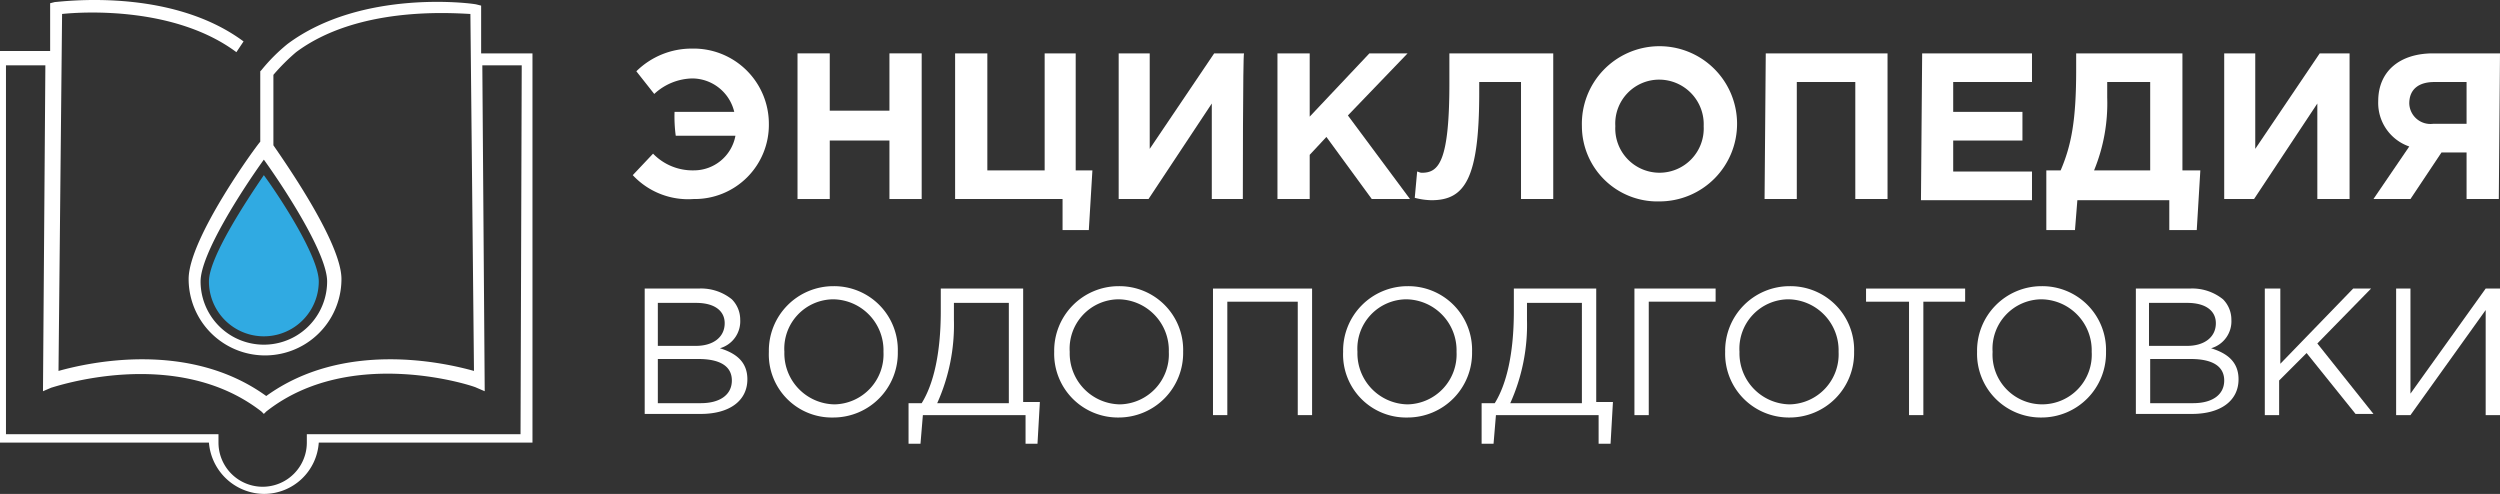<?xml version="1.0" encoding="UTF-8" standalone="no"?>
<svg
   xmlns:dc="http://purl.org/dc/elements/1.1/"
   xmlns:cc="http://creativecommons.org/ns#"
   xmlns:rdf="http://www.w3.org/1999/02/22-rdf-syntax-ns#"
   xmlns:svg="http://www.w3.org/2000/svg"
   xmlns="http://www.w3.org/2000/svg"
   xmlns:sodipodi="http://sodipodi.sourceforge.net/DTD/sodipodi-0.dtd"
   xmlns:inkscape="http://www.inkscape.org/namespaces/inkscape"
   viewBox="0 0 209.4 41.37"
   version="1.1"
   id="svg3789"
   sodipodi:docname="Group 431.svg"
   inkscape:version="0.92.4 (5da689c313, 2019-01-14)">
  <rect x="0" y="0" width="209.4" height="41.37" fill="#333333" stroke="none"/>
  <sodipodi:namedview
     pagecolor="#ffffff"
     bordercolor="#666666"
     borderopacity="1"
     objecttolerance="10"
     gridtolerance="10"
     guidetolerance="10"
     inkscape:pageopacity="0"
     inkscape:pageshadow="2"
     inkscape:window-width="1680"
     inkscape:window-height="987"
     id="namedview3791"
     showgrid="false"
     inkscape:pagecheckerboard="true"
     showborder="false"
     inkscape:zoom="7.4259792"
     inkscape:cx="104.7"
     inkscape:cy="20.684999"
     inkscape:window-x="-8"
     inkscape:window-y="-8"
     inkscape:window-maximized="1"
     inkscape:current-layer="svg3789" />
  <defs
     id="defs3756">
    <style
       id="style3754">
      .cls-1 {
        fill: #fff;
      }

      .cls-2 {
        fill: #30aae2;
      }
    </style>
  </defs>
  <g
     id="Group_431"
     data-name="Group 431"
     transform="translate(-399.5 -24.83)">
    <g
       id="Group_429"
       data-name="Group 429">
      <path
         id="Path_4286"
         data-name="Path 4286"
         class="cls-1"
         d="M439.8,29.3v-4l-.4-.1c-.4-.1-9.6-1.3-15.8,3.3a14.718,14.718,0,0,0-2.2,2.2l-.1.1v5.9h0c-.3.3-6,8.1-6,11.5a6.4,6.4,0,1,0,12.8,0c0-3-4.6-9.6-5.7-11.2h0V31.1a16.939,16.939,0,0,1,1.9-1.9c5.1-3.8,12.7-3.3,14.6-3.2l.3,29.9c-2.5-.7-10.9-2.6-17.4,2.1-6.5-4.7-14.9-2.8-17.4-2.1l.3-29.9c1.9-.2,9.5-.6,14.6,3.2l.6-.9c-6.2-4.6-15.4-3.3-15.8-3.3l-.4.1v4h-4.2V61.9H417a4.67,4.67,0,0,0,4.6,4.3,4.6,4.6,0,0,0,4.6-4.3h17.9V29.3ZM426.9,48.4a5.3,5.3,0,1,1-10.6,0c0-2.3,3.5-7.7,5.3-10.2C423.4,40.7,426.9,46.1,426.9,48.4Zm16.2,12.8H425.2v.7a3.7,3.7,0,0,1-7.4,0v-.7H400V30.3h3.3l-.2,27.3.7-.3c.1,0,10.4-3.6,17.6,2l.2.2.2-.2c7.1-5.6,17.5-2.1,17.6-2l.7.3-.2-27.3h3.3l-.1,30.9Z" />
      <path
         id="Path_4287"
         data-name="Path 4287"
         class="cls-2"
         d="M426.2,48.4a4.6,4.6,0,0,1-9.2,0c0-2,3.1-6.7,4.6-8.9C423.2,41.7,426.2,46.4,426.2,48.4Z" />
    </g>
    <g
       id="Group_430"
       data-name="Group 430">
      <path
         id="Path_4288"
         data-name="Path 4288"
         class="cls-1"
         d="M456,34.2h5a3.635,3.635,0,0,0-3.5-2.8,4.816,4.816,0,0,0-3.2,1.3l-1.5-1.9a6.593,6.593,0,0,1,4.7-1.9,6.3,6.3,0,0,1,6.4,6.3,6.212,6.212,0,0,1-6.3,6.3,6.335,6.335,0,0,1-5.1-2l1.7-1.8a4.6,4.6,0,0,0,3.4,1.4,3.54,3.54,0,0,0,3.5-2.9h-5A12.122,12.122,0,0,1,456,34.2Z" />
      <path
         id="Path_4289"
         data-name="Path 4289"
         class="cls-1"
         d="M466.3,29.3H469v4.8h5V29.3h2.7V41.5H474V36.6h-5v4.9h-2.7Z" />
      <path
         id="Path_4290"
         data-name="Path 4290"
         class="cls-1"
         d="M488.6,41.5h-9.1V29.3h2.7v9.8H487V29.3h2.6v9.8H491l-.3,5h-2.2V41.5Z" />
      <path
         id="Path_4291"
         data-name="Path 4291"
         class="cls-1"
         d="M503.6,41.5H501v-8l-5.3,8h-2.5V29.3h2.6v8l5.4-8h2.5C503.6,29.3,503.6,41.5,503.6,41.5Z" />
      <path
         id="Path_4292"
         data-name="Path 4292"
         class="cls-1"
         d="M506.5,29.3h2.7v5.3l5-5.3h3.2l-5,5.2,5.2,7h-3.2l-3.8-5.2-1.4,1.5v3.7h-2.7V29.3Z" />
      <path
         id="Path_4293"
         data-name="Path 4293"
         class="cls-1"
         d="M529.6,29.3V41.5h-2.7V31.7h-3.5v.9c0,7.2-1.2,9-4,9a5.9,5.9,0,0,1-1.4-.2l.2-2.2c.1,0,.2.1.4.1,1.4,0,2.3-.9,2.3-7.5V29.3Z" />
      <path
         id="Path_4294"
         data-name="Path 4294"
         class="cls-1"
         d="M532,35.4a6.5,6.5,0,1,1,6.5,6.3A6.321,6.321,0,0,1,532,35.4Zm10.2,0a3.738,3.738,0,0,0-3.7-3.9,3.68,3.68,0,0,0-3.7,3.9,3.705,3.705,0,1,0,7.4,0Z" />
      <path
         id="Path_4295"
         data-name="Path 4295"
         class="cls-1"
         d="M547.4,29.3h10.2V41.5h-2.7V31.7H550v9.8h-2.7l.1-12.2Z" />
      <path
         id="Path_4296"
         data-name="Path 4296"
         class="cls-1"
         d="M560.5,29.3h9.2v2.4h-6.6v2.5h5.8v2.4h-5.8v2.6h6.6v2.4h-9.3l.1-12.3Z" />
      <path
         id="Path_4297"
         data-name="Path 4297"
         class="cls-1"
         d="M570.9,39.1h1.2c.9-2.1,1.3-4.2,1.3-8.4V29.3h8.9v9.8h1.5l-.3,5h-2.3V41.6h-7.7l-.2,2.5h-2.4v-5Zm5.1-7.4V33a14.789,14.789,0,0,1-1.1,6.1h4.7V31.7Z" />
      <path
         id="Path_4298"
         data-name="Path 4298"
         class="cls-1"
         d="M596.2,41.5h-2.6v-8l-5.3,8h-2.5V29.3h2.6v8l5.4-8h2.5V41.5Z" />
      <path
         id="Path_4299"
         data-name="Path 4299"
         class="cls-1"
         d="M608.8,41.5h-2.7V37.6H604l-2.6,3.9h-3.1l3-4.4a3.857,3.857,0,0,1-2.6-3.8c0-2.5,1.8-4,4.6-4h5.6l-.1,12.2Zm-2.7-6.3V31.7h-2.7c-1.3,0-2.1.6-2.1,1.8a1.775,1.775,0,0,0,2,1.7Z" />
      <path
         id="Path_4300"
         data-name="Path 4300"
         class="cls-1"
         d="M453.5,49H458a4.1,4.1,0,0,1,2.8.9,2.413,2.413,0,0,1,.7,1.7,2.346,2.346,0,0,1-1.7,2.4c1.3.4,2.3,1.1,2.3,2.6,0,1.8-1.5,2.9-3.9,2.9h-4.7V49Zm4.3,4.8c1.4,0,2.4-.7,2.4-1.9,0-1-.8-1.7-2.4-1.7h-3.2v3.6h3.2Zm.4,4.8c1.6,0,2.6-.7,2.6-1.9s-1-1.8-2.8-1.8h-3.4v3.7Z" />
      <path
         id="Path_4301"
         data-name="Path 4301"
         class="cls-1"
         d="M463.9,54.3a5.4,5.4,0,0,1,5.4-5.5,5.338,5.338,0,0,1,5.4,5.5,5.4,5.4,0,0,1-5.4,5.5A5.278,5.278,0,0,1,463.9,54.3Zm9.6,0a4.271,4.271,0,0,0-4.2-4.4,4.132,4.132,0,0,0-4.1,4.4,4.271,4.271,0,0,0,4.2,4.4A4.19,4.19,0,0,0,473.5,54.3Z" />
      <path
         id="Path_4302"
         data-name="Path 4302"
         class="cls-1"
         d="M475.6,58.6h1.1c1-1.6,1.6-4.2,1.6-7.7V49h6.9v9.5h1.4l-.2,3.5h-1V59.6h-8.6l-.2,2.4h-1S475.6,58.6,475.6,58.6Zm8.4,0V50.2h-4.6v1.4a15.983,15.983,0,0,1-1.4,7Z" />
      <path
         id="Path_4303"
         data-name="Path 4303"
         class="cls-1"
         d="M487.8,54.3a5.4,5.4,0,0,1,5.4-5.5,5.338,5.338,0,0,1,5.4,5.5,5.4,5.4,0,0,1-5.4,5.5A5.338,5.338,0,0,1,487.8,54.3Zm9.6,0a4.271,4.271,0,0,0-4.2-4.4,4.132,4.132,0,0,0-4.1,4.4,4.271,4.271,0,0,0,4.2,4.4A4.19,4.19,0,0,0,497.4,54.3Z" />
      <path
         id="Path_4304"
         data-name="Path 4304"
         class="cls-1"
         d="M501.1,49h8.3V59.6h-1.2V50.1h-5.9v9.5h-1.2V49Z" />
      <path
         id="Path_4305"
         data-name="Path 4305"
         class="cls-1"
         d="M512,54.3a5.4,5.4,0,0,1,5.4-5.5,5.338,5.338,0,0,1,5.4,5.5,5.4,5.4,0,0,1-5.4,5.5A5.278,5.278,0,0,1,512,54.3Zm9.5,0a4.271,4.271,0,0,0-4.2-4.4,4.132,4.132,0,0,0-4.1,4.4,4.271,4.271,0,0,0,4.2,4.4A4.19,4.19,0,0,0,521.5,54.3Z" />
      <path
         id="Path_4306"
         data-name="Path 4306"
         class="cls-1"
         d="M523.6,58.6h1.1c1-1.6,1.6-4.2,1.6-7.7V49h6.9v9.5h1.4l-.2,3.5h-1V59.6h-8.6l-.2,2.4h-1V58.6Zm8.4,0V50.2h-4.6v1.4a15.982,15.982,0,0,1-1.4,7Z" />
      <path
         id="Path_4307"
         data-name="Path 4307"
         class="cls-1"
         d="M536.4,49h6.8v1.1h-5.6v9.5h-1.2Z" />
      <path
         id="Path_4308"
         data-name="Path 4308"
         class="cls-1"
         d="M544,54.3a5.4,5.4,0,0,1,5.4-5.5,5.338,5.338,0,0,1,5.4,5.5,5.4,5.4,0,0,1-5.4,5.5A5.338,5.338,0,0,1,544,54.3Zm9.5,0a4.271,4.271,0,0,0-4.2-4.4,4.132,4.132,0,0,0-4.1,4.4,4.271,4.271,0,0,0,4.2,4.4A4.19,4.19,0,0,0,553.5,54.3Z" />
      <path
         id="Path_4309"
         data-name="Path 4309"
         class="cls-1"
         d="M559.4,50.1h-3.6V49h8.3v1.1h-3.5v9.5h-1.2V50.1Z" />
      <path
         id="Path_4310"
         data-name="Path 4310"
         class="cls-1"
         d="M565.1,54.3a5.4,5.4,0,0,1,5.4-5.5,5.338,5.338,0,0,1,5.4,5.5,5.4,5.4,0,0,1-5.4,5.5A5.338,5.338,0,0,1,565.1,54.3Zm9.6,0a4.271,4.271,0,0,0-4.2-4.4,4.132,4.132,0,0,0-4.1,4.4,4.157,4.157,0,1,0,8.3,0Z" />
      <path
         id="Path_4311"
         data-name="Path 4311"
         class="cls-1"
         d="M578.4,49h4.5a4.1,4.1,0,0,1,2.8.9,2.412,2.412,0,0,1,.7,1.7,2.346,2.346,0,0,1-1.7,2.4c1.3.4,2.3,1.1,2.3,2.6,0,1.8-1.5,2.9-3.9,2.9h-4.7V49Zm4.3,4.8c1.4,0,2.4-.7,2.4-1.9,0-1-.8-1.7-2.4-1.7h-3.2v3.6h3.2Zm.5,4.8c1.6,0,2.6-.7,2.6-1.9s-1-1.8-2.8-1.8h-3.4v3.7Z" />
      <path
         id="Path_4312"
         data-name="Path 4312"
         class="cls-1"
         d="M589.3,49h1.2v6.3l6.1-6.3h1.5l-4.5,4.6,4.7,5.9h-1.5l-4.1-5.1-2.3,2.3v2.9h-1.2V49Z" />
      <path
         id="Path_4313"
         data-name="Path 4313"
         class="cls-1"
         d="M600.2,49h1.2v8.8l6.3-8.8h1.2V59.6h-1.2V50.8l-6.3,8.8h-1.2V49Z" />
    </g>
  </g>
</svg>
